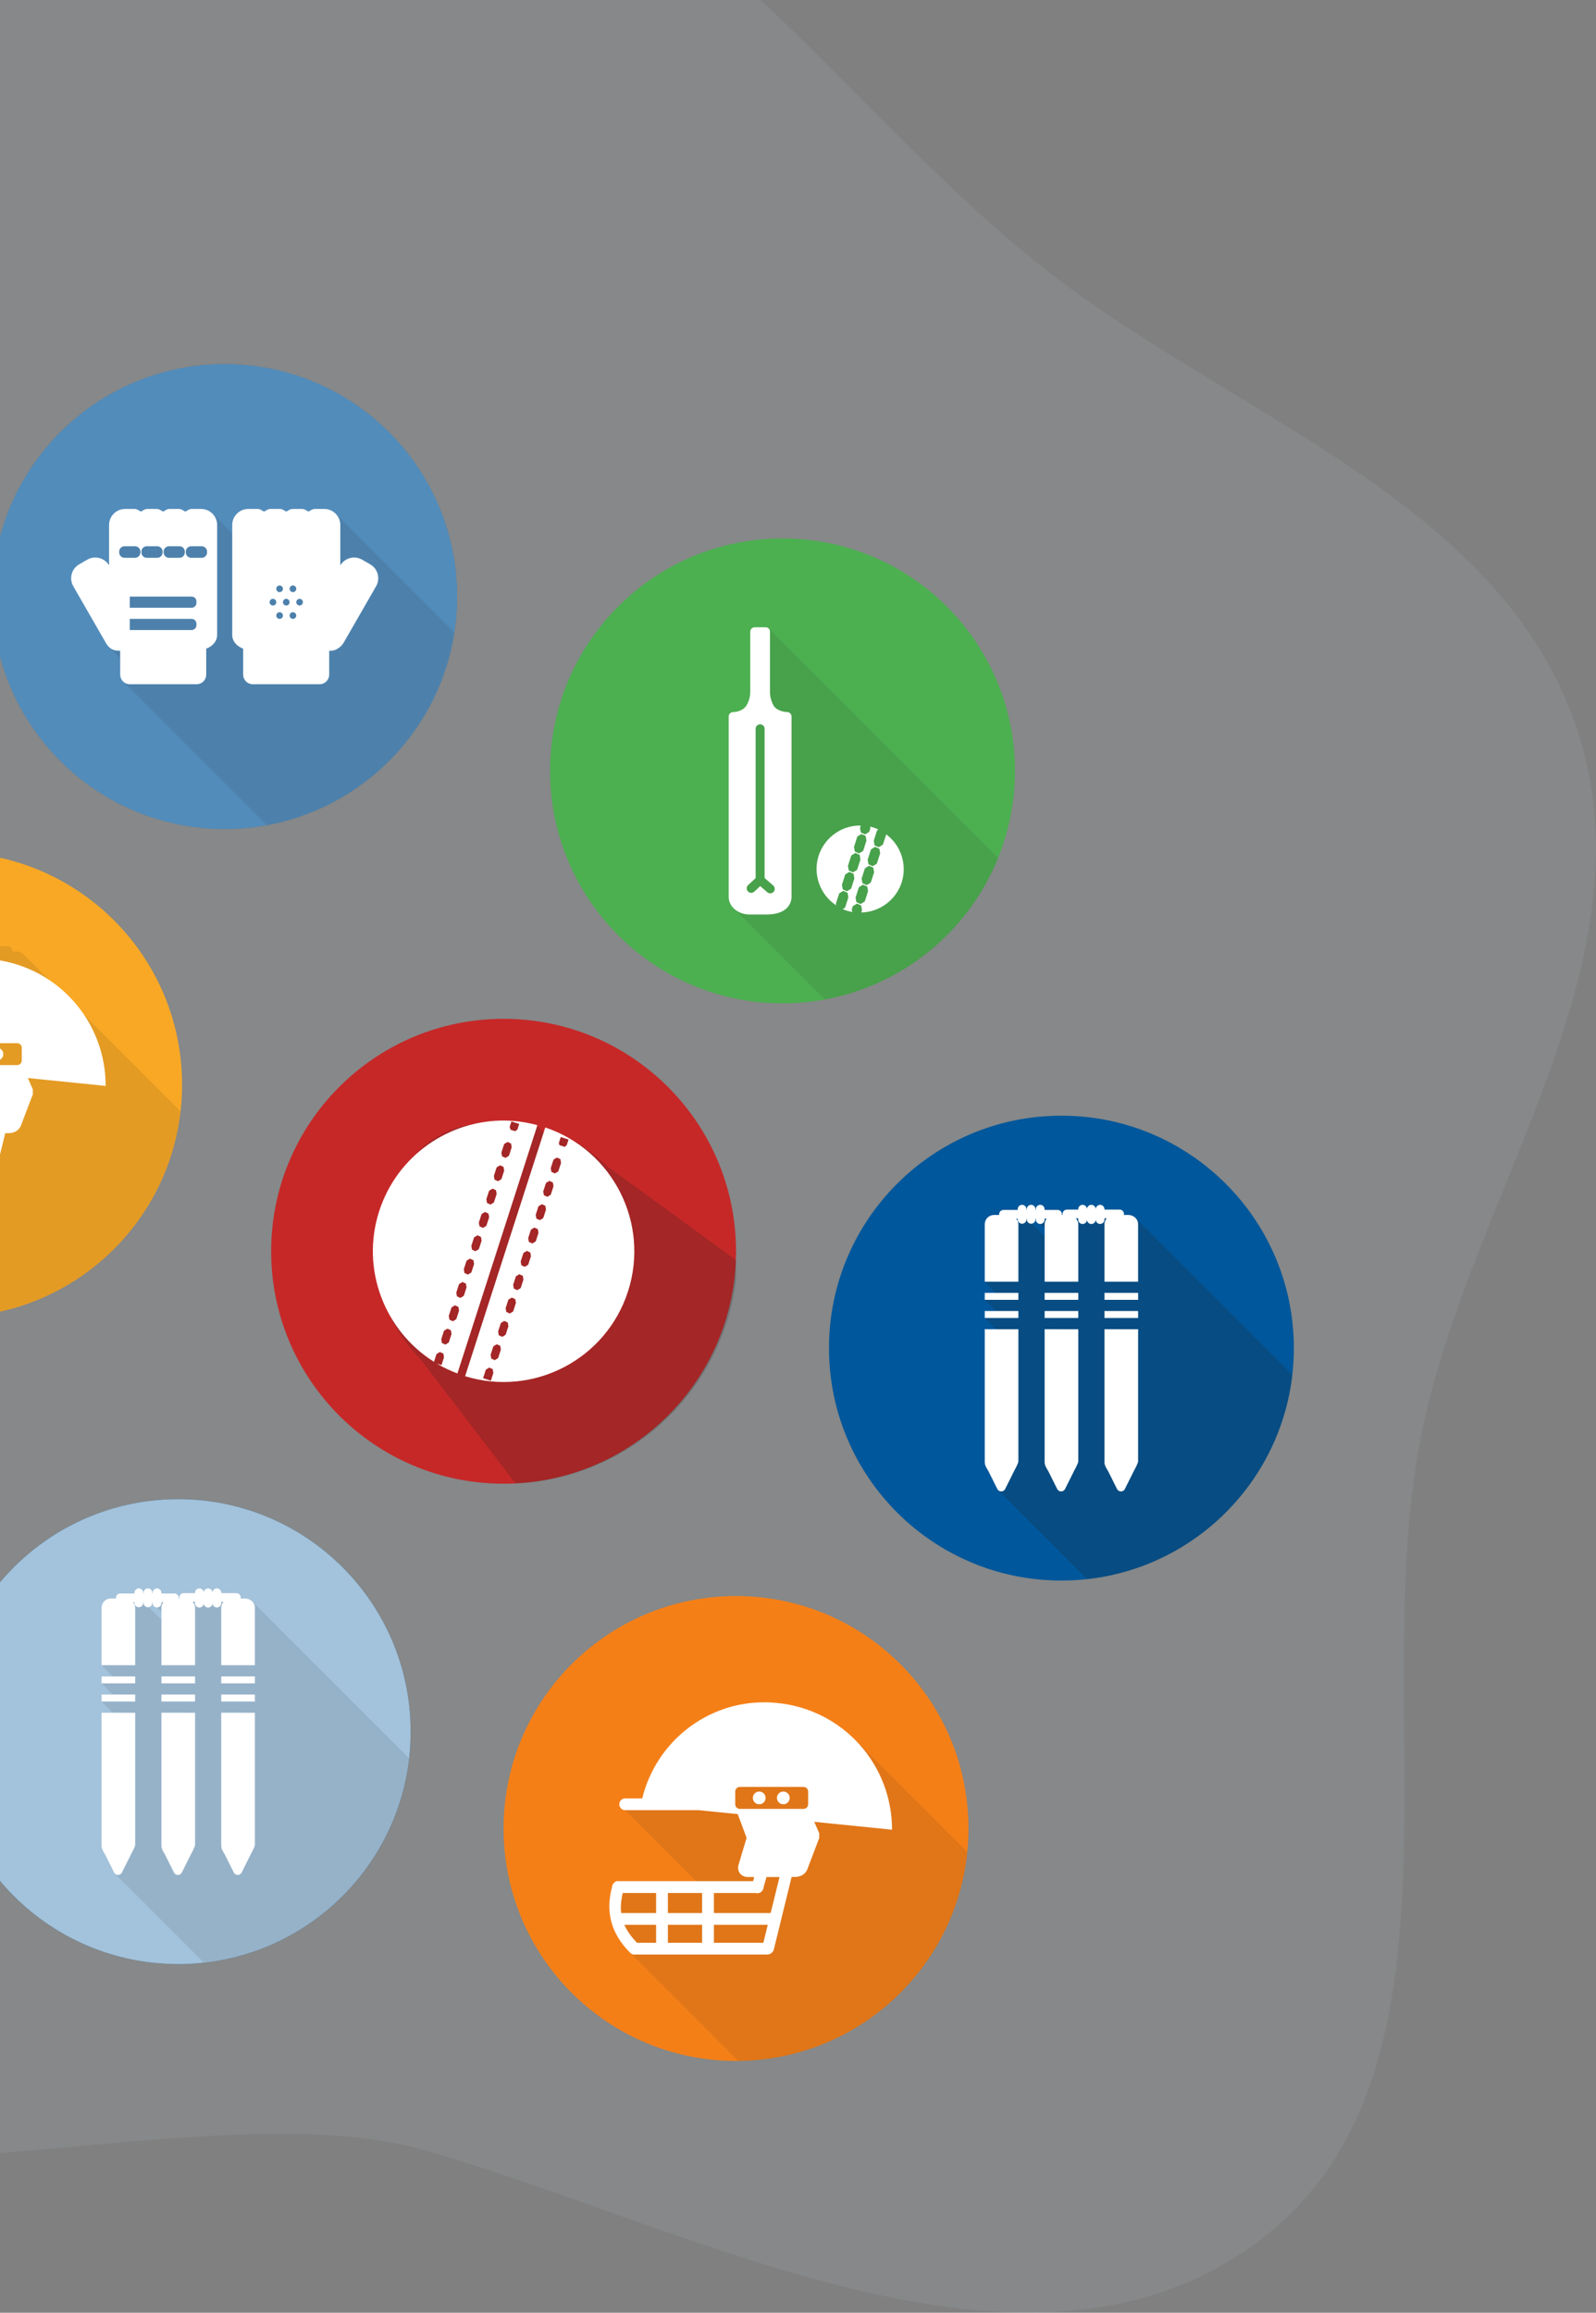 <svg width="412" height="597" viewBox="0 0 412 597" fill="none" xmlns="http://www.w3.org/2000/svg">
<rect x="0" y="0" width="412" height="597" fill="#808080" stroke="none"/>
<path fill-rule="evenodd" clip-rule="evenodd" d="M109.649 -51.202C175.833 -37.519 214.964 25.375 267.585 67.74C316.674 107.262 387.322 128.531 407.145 188.314C426.989 248.163 380.441 306.814 367.304 368.479C351.976 440.425 383.466 536.149 323.845 579.326C264.211 622.511 180.402 575.527 109.649 555.067C57.092 539.868 -41.925 572.42 -91.331 548.934C-157.536 517.462 -189.106 456.477 -228.148 394.488C-267.535 331.952 -239.773 249.135 -218.081 178.502C-196.069 106.827 -165.638 33.944 -104.196 -9.12C-43.233 -51.848 36.721 -66.279 109.649 -51.202Z" fill="#D1E1ED" fill-opacity="0.08"/>
<g clip-path="url(#clip0_1647_7159)">
<path d="M-13 340C20.137 340 47 313.137 47 280C47 246.863 20.137 220 -13 220C-46.137 220 -73 246.863 -73 280C-73 313.137 -46.137 340 -13 340Z" fill="#F9A825"/>
<path opacity="0.1" d="M-6.43 339.569C-5.217 339.459 -4.008 339.313 -2.804 339.13C-0.833 338.788 1.119 338.347 3.046 337.81C4.974 337.275 6.874 336.645 8.739 335.92C10.603 335.197 12.431 334.381 14.214 333.475C15.998 332.566 17.735 331.569 19.419 330.486C21.101 329.406 22.728 328.242 24.294 326.999C25.86 325.757 27.363 324.438 28.797 323.046C30.235 321.651 31.602 320.184 32.892 318.651C34.18 317.123 35.39 315.531 36.519 313.881C37.648 312.228 38.695 310.52 39.654 308.763C40.612 307.007 41.482 305.205 42.26 303.363C43.041 301.522 43.729 299.643 44.322 297.734C44.914 295.821 45.41 293.88 45.807 291.918C46.134 290.237 46.388 288.543 46.569 286.84L6.106 246.381C5.866 246.141 5.581 245.951 5.267 245.821C4.953 245.692 4.616 245.626 4.276 245.628H3.361L3.159 245.421C3.166 245.265 3.14 245.108 3.083 244.962C3.026 244.815 2.939 244.683 2.828 244.572C2.717 244.461 2.584 244.375 2.437 244.318C2.291 244.262 2.134 244.236 1.978 244.244H-1.795L-1.889 244.146C-1.888 243.996 -1.918 243.847 -1.976 243.708C-2.034 243.569 -2.119 243.443 -2.226 243.338C-2.333 243.232 -2.46 243.149 -2.6 243.094C-2.74 243.038 -2.89 243.011 -3.04 243.014C-3.336 243.02 -3.618 243.142 -3.825 243.354C-4.032 243.565 -4.147 243.85 -4.146 244.146H-4.154C-4.153 243.997 -4.182 243.849 -4.24 243.711C-4.297 243.572 -4.381 243.447 -4.487 243.342C-4.593 243.236 -4.719 243.153 -4.857 243.097C-4.996 243.041 -5.144 243.012 -5.294 243.014C-5.591 243.018 -5.875 243.139 -6.084 243.351C-6.292 243.563 -6.409 243.849 -6.407 244.146C-6.407 243.997 -6.436 243.848 -6.494 243.71C-6.551 243.571 -6.636 243.446 -6.742 243.34C-6.849 243.235 -6.975 243.152 -7.114 243.096C-7.253 243.04 -7.401 243.012 -7.551 243.014C-7.849 243.018 -8.132 243.139 -8.341 243.351C-8.55 243.563 -8.666 243.849 -8.665 244.146V244.244H-11.526C-11.564 244.242 -11.601 244.242 -11.639 244.244C-11.803 244.253 -11.964 244.297 -12.11 244.375C-12.255 244.453 -12.382 244.561 -12.481 244.693C-12.58 244.825 -12.649 244.977 -12.683 245.139C-12.717 245.3 -12.715 245.467 -12.678 245.628H-12.738L-12.869 245.496C-12.862 245.341 -12.888 245.186 -12.945 245.041C-13.001 244.896 -13.087 244.764 -13.197 244.654C-13.307 244.543 -13.438 244.457 -13.583 244.4C-13.728 244.343 -13.883 244.317 -14.039 244.323H-17.166L-17.343 244.146C-17.341 243.995 -17.37 243.845 -17.427 243.706C-17.485 243.566 -17.57 243.439 -17.677 243.333C-17.784 243.226 -17.912 243.143 -18.052 243.087C-18.193 243.031 -18.343 243.003 -18.494 243.006C-18.791 243.012 -19.074 243.135 -19.281 243.349C-19.488 243.562 -19.603 243.849 -19.6 244.146V244.236L-19.686 244.146C-19.685 243.996 -19.713 243.847 -19.77 243.707C-19.827 243.568 -19.912 243.442 -20.018 243.336C-20.125 243.229 -20.251 243.145 -20.391 243.089C-20.53 243.032 -20.68 243.004 -20.83 243.006C-21.129 243.01 -21.414 243.132 -21.622 243.346C-21.831 243.56 -21.947 243.848 -21.944 244.146V244.236L-22.03 244.146C-22.029 243.996 -22.057 243.847 -22.114 243.707C-22.171 243.568 -22.255 243.442 -22.362 243.336C-22.468 243.229 -22.595 243.145 -22.735 243.089C-22.874 243.032 -23.023 243.004 -23.174 243.006C-23.473 243.01 -23.757 243.132 -23.966 243.346C-24.175 243.56 -24.291 243.848 -24.288 244.146V244.323H-27.906C-28.073 244.316 -28.24 244.346 -28.394 244.411C-28.548 244.476 -28.686 244.575 -28.797 244.7C-28.908 244.824 -28.99 244.972 -29.037 245.133C-29.084 245.293 -29.095 245.462 -29.069 245.628H-30.445C-31.063 245.64 -31.652 245.891 -32.089 246.328C-32.525 246.765 -32.776 247.354 -32.789 247.971V262.848L-29.898 265.739H-32.789V267.535L-29.898 270.426H-32.789V272.223L-29.89 275.121H-32.789V309.269C-32.856 310.229 -32.264 311.031 -31.829 311.789L-29.545 316.371C-29.491 316.48 -29.418 316.579 -29.331 316.664L-6.43 339.569ZM-19.686 246.756L-19.6 246.843C-19.591 247.129 -19.473 247.401 -19.27 247.604C-19.067 247.806 -18.795 247.924 -18.509 247.934L-17.328 249.115V251.103L-20.538 247.896C-20.286 247.833 -20.065 247.685 -19.91 247.477C-19.755 247.27 -19.676 247.015 -19.686 246.756Z" fill="#212121"/>
<path d="M-5.425 247.435C-20.313 247.24 -33.569 257.466 -37.218 272.23H-41.613C-41.812 272.23 -42.011 272.269 -42.195 272.346C-42.38 272.422 -42.548 272.534 -42.689 272.676C-42.831 272.817 -42.943 272.985 -43.019 273.17C-43.096 273.355 -43.135 273.553 -43.135 273.753C-43.135 273.952 -43.096 274.15 -43.019 274.335C-42.943 274.52 -42.831 274.687 -42.689 274.829C-42.548 274.97 -42.38 275.082 -42.195 275.159C-42.011 275.235 -41.812 275.275 -41.613 275.275H-22.585L-12.558 276.291L-10.296 282.344V282.509L-12.355 289.39C-12.476 289.777 -12.499 290.189 -12.423 290.588C-12.347 290.987 -12.174 291.361 -11.92 291.677C-11.659 291.958 -11.341 292.18 -10.987 292.327C-10.633 292.474 -10.252 292.542 -9.869 292.529H-8.298L-8.601 293.605H-43.225C-43.309 293.585 -43.394 293.573 -43.48 293.567C-43.776 293.576 -44.062 293.672 -44.305 293.841C-44.328 293.857 -44.351 293.873 -44.373 293.89C-44.39 293.903 -44.408 293.917 -44.425 293.931C-44.433 293.944 -44.44 293.956 -44.448 293.969C-44.603 294.101 -44.731 294.264 -44.822 294.447C-44.914 294.63 -44.967 294.829 -44.98 295.034C-46.769 301.499 -45.254 307.161 -40.315 312.096C-40.136 312.284 -39.913 312.422 -39.665 312.499C-39.418 312.576 -39.155 312.588 -38.901 312.535C-38.831 312.54 -38.761 312.54 -38.691 312.535H-4.889C-4.686 312.537 -4.484 312.498 -4.296 312.421C-4.108 312.343 -3.937 312.229 -3.794 312.085C-3.791 312.085 -3.789 312.085 -3.786 312.085C-3.499 311.862 -3.301 311.544 -3.228 311.188L1.351 292.514H2.176C3.616 292.514 5.007 291.842 5.499 290.282L5.469 290.373L8.476 282.478V281.211L7.194 278.278L27.271 280.315C27.294 272.156 24.273 264.282 18.798 258.233C13.324 252.184 5.789 248.395 -2.331 247.607C-3.36 247.496 -4.394 247.432 -5.429 247.416L-5.425 247.435ZM-12.014 269.279H4.434C5.086 269.283 5.615 269.811 5.619 270.464V273.753C5.619 274.067 5.494 274.369 5.272 274.592C5.05 274.814 4.748 274.94 4.434 274.941H-12.014C-12.329 274.941 -12.632 274.816 -12.854 274.593C-13.077 274.37 -13.203 274.068 -13.203 273.753V270.464C-13.203 269.807 -12.666 269.279 -12.014 269.279ZM-7.011 270.464C-7.228 270.463 -7.442 270.506 -7.641 270.589C-7.841 270.672 -8.022 270.794 -8.174 270.947C-8.326 271.101 -8.447 271.283 -8.529 271.483C-8.61 271.683 -8.652 271.898 -8.65 272.114C-8.65 273.025 -7.923 273.753 -7.011 273.753C-6.096 273.753 -5.361 273.025 -5.361 272.11C-5.361 271.893 -5.403 271.679 -5.486 271.478C-5.569 271.278 -5.69 271.096 -5.844 270.943C-5.997 270.79 -6.179 270.669 -6.38 270.587C-6.58 270.504 -6.795 270.463 -7.011 270.464ZM-0.786 270.464C-1.222 270.464 -1.641 270.637 -1.949 270.945C-2.257 271.253 -2.431 271.672 -2.431 272.108C-2.431 272.544 -2.257 272.963 -1.949 273.271C-1.641 273.579 -1.222 273.753 -0.786 273.753C-0.571 273.754 -0.357 273.712 -0.157 273.629C0.042 273.547 0.224 273.426 0.376 273.273C0.528 273.12 0.649 272.939 0.731 272.74C0.813 272.54 0.854 272.326 0.852 272.11C0.853 271.894 0.812 271.68 0.73 271.481C0.648 271.281 0.527 271.099 0.375 270.946C0.223 270.793 0.042 270.672 -0.157 270.589C-0.357 270.506 -0.571 270.463 -0.786 270.464ZM-5.144 292.532H-1.776L-4.06 301.832C-4.091 301.831 -4.123 301.831 -4.154 301.832H-18.711V296.654H-7.885C-7.564 296.745 -7.221 296.729 -6.91 296.607C-6.599 296.485 -6.337 296.265 -6.164 295.979C-6.16 295.979 -6.156 295.979 -6.153 295.979C-6.013 295.768 -5.928 295.526 -5.905 295.274L-5.144 292.544V292.532ZM-42.239 296.654H-33.633V301.832H-42.644C-42.846 300.235 -42.693 298.529 -42.239 296.654ZM-30.588 296.654H-21.756V301.832H-30.588V296.654ZM-41.819 304.877H-33.633V309.505H-38.564C-40.041 307.956 -41.136 306.441 -41.819 304.877ZM-30.588 304.877H-21.756V309.505H-30.588V304.877ZM-18.708 304.877H-4.81L-5.946 309.505H-18.708V304.877Z" fill="white"/>
</g>
<g clip-path="url(#clip1_1647_7159)">
<path d="M58 214C91.137 214 118 187.137 118 154C118 120.863 91.137 94 58 94C24.863 94 -2 120.863 -2 154C-2 187.137 24.863 214 58 214Z" fill="#01579B"/>
<path d="M58 214C91.137 214 118 187.137 118 154C118 120.863 91.137 94 58 94C24.863 94 -2 120.863 -2 154C-2 187.137 24.863 214 58 214Z" fill="white" fill-opacity="0.32"/>
<path opacity="0.1" d="M68.838 212.984C70.592 212.67 72.331 212.278 74.05 211.81C75.977 211.275 77.875 210.644 79.739 209.92C81.603 209.197 83.431 208.381 85.214 207.475C86.998 206.566 88.735 205.569 90.419 204.486C92.101 203.406 93.728 202.242 95.294 200.999C96.86 199.757 98.363 198.438 99.797 197.046C101.235 195.65 102.602 194.184 103.893 192.651C105.18 191.123 106.39 189.531 107.519 187.881C108.648 186.228 109.695 184.52 110.654 182.762C111.612 181.007 112.482 179.205 113.26 177.362C114.041 175.522 114.729 173.643 115.323 171.734C115.914 169.821 116.41 167.88 116.808 165.917C116.965 165.009 117.101 164.098 117.216 163.184L86.631 132.599C86.254 132.217 85.806 131.913 85.312 131.705C84.818 131.496 84.288 131.387 83.751 131.384H81.25C80.627 131.384 80.166 131.804 79.634 132.062C79.097 131.8 78.644 131.384 78.021 131.384H75.509C74.886 131.384 74.433 131.804 73.896 132.062C73.364 131.8 72.91 131.384 72.284 131.384H69.771C69.153 131.384 68.695 131.804 68.162 132.062C67.626 131.8 67.176 131.384 66.55 131.384H64.037V131.376C61.814 131.376 59.95 133.259 59.95 135.479V137.695L54.85 132.591L54.839 132.584C54.463 132.204 54.017 131.902 53.525 131.694C53.032 131.487 52.504 131.379 51.97 131.376H49.458C48.831 131.376 48.381 131.796 47.845 132.055C47.312 131.792 46.855 131.376 46.233 131.376H43.72C43.097 131.376 42.644 131.796 42.108 132.055C41.575 131.792 41.121 131.376 40.499 131.376H37.986C37.364 131.376 36.91 131.796 36.374 132.055C35.841 131.792 35.38 131.376 34.758 131.376H32.252C30.029 131.376 28.157 133.251 28.157 135.471V145.746L27.535 145.124C27.449 145.037 27.332 144.996 27.242 144.917C26.858 144.599 26.418 144.354 25.945 144.194C25.784 144.137 25.63 144.074 25.461 144.04C25.122 143.972 24.776 143.947 24.43 143.965C24.28 143.972 24.137 143.957 23.991 143.98C23.496 144.055 23.012 144.19 22.562 144.449L20.395 145.694C18.464 146.811 17.793 149.369 18.899 151.289L27.314 165.932C27.516 166.277 27.745 166.581 28.004 166.862C28.041 166.9 28.064 166.949 28.098 166.986L31.03 169.915V174.141C31.03 174.824 31.308 175.442 31.754 175.892L68.841 212.98L68.838 212.984Z" fill="#212121"/>
<path d="M32.249 131.383C30.026 131.383 28.156 133.256 28.156 135.473V145.94C27.603 145.011 26.707 144.335 25.662 144.057C24.617 143.778 23.504 143.92 22.562 144.451L20.394 145.698L20.389 145.703C19.46 146.256 18.783 147.151 18.504 148.196C18.225 149.241 18.366 150.354 18.895 151.297L27.314 165.934C27.995 167.113 28.931 167.983 30.633 167.983H31.025V174.146C31.025 174.804 31.286 175.434 31.75 175.898C32.215 176.363 32.845 176.624 33.502 176.624H50.758C51.415 176.624 52.045 176.363 52.51 175.898C52.974 175.434 53.235 174.804 53.235 174.146V167.445C54.794 166.858 56.057 165.609 56.057 163.877V149.865C56.057 149.51 56.055 149.785 56.032 149.657C56.04 149.577 56.057 149.6 56.057 149.503V135.476C56.057 133.256 54.192 131.38 51.969 131.38H49.455C48.831 131.38 48.372 131.801 47.837 132.064C47.304 131.801 46.849 131.38 46.227 131.38H43.719C43.098 131.38 42.639 131.801 42.104 132.064C41.572 131.801 41.116 131.38 40.494 131.38H37.984C37.362 131.38 36.906 131.801 36.374 132.064C35.839 131.801 35.383 131.38 34.756 131.38L32.249 131.383ZM32.157 141.005H34.848C35.031 141.004 35.212 141.04 35.382 141.109C35.551 141.179 35.706 141.281 35.835 141.411C35.965 141.54 36.068 141.694 36.138 141.863C36.207 142.033 36.243 142.214 36.242 142.398V142.596C36.243 142.779 36.208 142.961 36.138 143.131C36.069 143.3 35.966 143.455 35.836 143.584C35.706 143.714 35.552 143.817 35.383 143.886C35.213 143.956 35.031 143.992 34.848 143.991H32.157C31.974 143.991 31.792 143.956 31.622 143.886C31.453 143.816 31.298 143.713 31.169 143.584C31.039 143.454 30.936 143.3 30.866 143.131C30.795 142.961 30.759 142.779 30.76 142.596V142.398C30.76 141.625 31.384 141.005 32.157 141.005ZM37.892 141.005H40.583C41.356 141.005 41.98 141.625 41.98 142.398V142.596C41.981 142.779 41.945 142.961 41.874 143.131C41.804 143.3 41.701 143.454 41.572 143.584C41.442 143.713 41.288 143.816 41.118 143.886C40.948 143.956 40.766 143.991 40.583 143.991H37.892C37.709 143.992 37.527 143.956 37.358 143.886C37.188 143.817 37.034 143.714 36.904 143.584C36.774 143.455 36.672 143.3 36.602 143.131C36.532 142.961 36.497 142.779 36.498 142.596V142.398C36.497 142.214 36.533 142.033 36.602 141.863C36.672 141.694 36.775 141.54 36.905 141.411C37.035 141.281 37.189 141.179 37.358 141.109C37.528 141.04 37.709 141.004 37.892 141.005ZM43.63 141.005H46.321C46.504 141.004 46.686 141.04 46.855 141.109C47.025 141.179 47.179 141.281 47.308 141.411C47.438 141.54 47.541 141.694 47.611 141.863C47.681 142.033 47.716 142.214 47.716 142.398V142.596C47.717 142.779 47.681 142.961 47.611 143.131C47.542 143.3 47.439 143.455 47.309 143.584C47.18 143.714 47.025 143.817 46.856 143.886C46.686 143.956 46.504 143.992 46.321 143.991H43.633C43.449 143.991 43.267 143.956 43.098 143.886C42.928 143.816 42.774 143.713 42.644 143.584C42.514 143.454 42.411 143.3 42.341 143.131C42.271 142.961 42.235 142.779 42.235 142.596V142.398C42.235 141.625 42.857 141.005 43.63 141.005ZM49.366 141.005H52.056C52.829 141.005 53.453 141.625 53.453 142.398V142.596C53.454 142.779 53.418 142.961 53.348 143.131C53.278 143.3 53.175 143.454 53.045 143.584C52.915 143.713 52.761 143.816 52.591 143.886C52.421 143.956 52.24 143.991 52.056 143.991H49.366C49.182 143.992 49 143.956 48.831 143.886C48.661 143.817 48.507 143.714 48.377 143.584C48.247 143.455 48.145 143.3 48.075 143.131C48.005 142.961 47.97 142.779 47.971 142.596V142.398C47.97 142.214 48.006 142.033 48.076 141.863C48.146 141.694 48.248 141.54 48.378 141.411C48.508 141.281 48.662 141.179 48.831 141.109C49.001 141.04 49.182 141.004 49.366 141.005ZM33.5 154.002H49.47C50.156 154.002 50.708 154.555 50.708 155.241V155.642C50.708 156.328 50.156 156.881 49.47 156.881H33.5V154.002ZM33.5 159.76H49.47C50.156 159.76 50.708 160.312 50.708 160.999V161.395C50.708 162.081 50.156 162.634 49.47 162.634H33.5V159.76ZM64.037 131.383C61.81 131.383 59.949 133.263 59.949 135.481V149.503C59.949 149.605 59.964 149.577 59.972 149.659C59.947 149.79 59.947 149.508 59.947 149.867V163.88C59.947 165.612 61.21 166.86 62.769 167.447V174.149C62.769 174.806 63.03 175.436 63.494 175.901C63.959 176.365 64.589 176.626 65.246 176.626H82.502C83.159 176.626 83.789 176.365 84.254 175.901C84.718 175.436 84.979 174.806 84.979 174.149V167.985H85.371C86.855 167.985 88.17 166.835 88.691 165.936L97.109 151.299C97.639 150.356 97.779 149.243 97.5 148.198C97.221 147.153 96.544 146.259 95.615 145.705L95.61 145.7L93.442 144.451C92.499 143.921 91.386 143.781 90.341 144.061C89.295 144.34 88.401 145.018 87.848 145.948V135.473C87.848 133.256 85.978 131.38 83.753 131.38H81.248C80.624 131.38 80.166 131.801 79.63 132.062C79.098 131.801 78.642 131.38 78.02 131.38H75.508C74.889 131.38 74.43 131.801 73.898 132.062C73.365 131.801 72.907 131.38 72.282 131.38H69.775C69.153 131.38 68.697 131.801 68.165 132.064C67.63 131.801 67.174 131.38 66.547 131.38L64.037 131.383ZM72.181 151.126C72.408 151.127 72.626 151.219 72.786 151.382C72.947 151.544 73.036 151.764 73.035 151.993C73.034 152.22 72.944 152.438 72.784 152.599C72.624 152.76 72.407 152.851 72.181 152.853C72.068 152.853 71.956 152.831 71.852 152.788C71.747 152.745 71.652 152.681 71.572 152.601C71.492 152.521 71.428 152.426 71.385 152.321C71.341 152.216 71.319 152.104 71.319 151.99C71.318 151.876 71.34 151.764 71.383 151.658C71.427 151.553 71.49 151.457 71.57 151.377C71.65 151.296 71.746 151.232 71.85 151.189C71.955 151.145 72.067 151.125 72.181 151.126ZM75.619 151.126C75.733 151.125 75.845 151.148 75.95 151.191C76.055 151.235 76.15 151.298 76.23 151.379C76.31 151.46 76.373 151.555 76.417 151.661C76.46 151.766 76.482 151.879 76.482 151.993C76.48 152.222 76.389 152.441 76.227 152.602C76.066 152.763 75.847 152.853 75.619 152.853C75.392 152.853 75.174 152.762 75.012 152.6C74.851 152.439 74.76 152.219 74.76 151.99C74.759 151.877 74.781 151.764 74.825 151.659C74.868 151.554 74.931 151.458 75.011 151.377C75.091 151.297 75.185 151.233 75.29 151.189C75.394 151.146 75.506 151.126 75.619 151.126ZM70.394 154.579C70.415 154.579 70.436 154.579 70.456 154.579C70.569 154.579 70.681 154.601 70.785 154.644C70.89 154.687 70.985 154.751 71.065 154.831C71.145 154.911 71.209 155.006 71.252 155.111C71.296 155.216 71.318 155.328 71.319 155.442C71.319 155.556 71.297 155.668 71.254 155.774C71.21 155.879 71.147 155.975 71.067 156.055C70.987 156.136 70.891 156.2 70.787 156.243C70.682 156.287 70.57 156.309 70.456 156.309C70.343 156.309 70.231 156.286 70.127 156.243C70.022 156.199 69.927 156.135 69.848 156.055C69.768 155.974 69.704 155.878 69.661 155.773C69.618 155.668 69.596 155.555 69.597 155.442C69.597 155.223 69.679 155.013 69.827 154.853C69.975 154.693 70.178 154.595 70.394 154.579ZM73.838 154.579C73.858 154.579 73.878 154.579 73.898 154.579C74.01 154.579 74.122 154.601 74.227 154.644C74.331 154.687 74.426 154.751 74.506 154.831C74.586 154.911 74.65 155.006 74.693 155.111C74.737 155.216 74.759 155.328 74.76 155.442C74.76 155.556 74.738 155.668 74.695 155.774C74.652 155.879 74.588 155.975 74.508 156.055C74.428 156.136 74.333 156.2 74.228 156.243C74.123 156.287 74.011 156.309 73.898 156.309C73.784 156.309 73.672 156.287 73.567 156.243C73.463 156.2 73.367 156.136 73.287 156.055C73.207 155.975 73.144 155.879 73.1 155.774C73.057 155.668 73.035 155.556 73.035 155.442C73.036 155.222 73.119 155.01 73.269 154.85C73.418 154.69 73.62 154.593 73.838 154.579ZM77.282 154.579C77.302 154.579 77.323 154.579 77.344 154.579C77.57 154.581 77.787 154.672 77.948 154.834C78.108 154.995 78.198 155.214 78.198 155.442C78.199 155.67 78.109 155.89 77.949 156.053C77.789 156.215 77.571 156.307 77.344 156.309C77.23 156.309 77.118 156.287 77.013 156.243C76.909 156.2 76.814 156.136 76.733 156.055C76.653 155.975 76.59 155.879 76.547 155.774C76.503 155.668 76.481 155.556 76.482 155.442C76.482 155.223 76.564 155.013 76.712 154.853C76.86 154.693 77.065 154.595 77.282 154.579ZM72.116 158.035C72.138 158.035 72.159 158.035 72.181 158.035C72.407 158.037 72.624 158.128 72.784 158.29C72.945 158.451 73.035 158.67 73.035 158.898C73.036 159.127 72.947 159.346 72.786 159.509C72.626 159.671 72.408 159.763 72.181 159.765C72.067 159.765 71.955 159.743 71.85 159.699C71.746 159.656 71.65 159.592 71.57 159.512C71.49 159.431 71.427 159.335 71.383 159.23C71.34 159.124 71.318 159.012 71.319 158.898C71.319 158.679 71.401 158.469 71.549 158.309C71.697 158.149 71.9 158.051 72.116 158.035ZM75.558 158.035C75.578 158.035 75.599 158.035 75.619 158.035C75.732 158.035 75.844 158.057 75.949 158.1C76.053 158.143 76.148 158.207 76.228 158.287C76.308 158.367 76.372 158.462 76.415 158.567C76.459 158.672 76.481 158.784 76.482 158.898C76.482 159.012 76.46 159.124 76.417 159.23C76.373 159.335 76.31 159.431 76.23 159.512C76.15 159.592 76.055 159.656 75.95 159.699C75.845 159.743 75.733 159.765 75.619 159.765C75.506 159.765 75.394 159.742 75.29 159.699C75.185 159.655 75.091 159.591 75.011 159.511C74.931 159.43 74.868 159.334 74.825 159.229C74.781 159.124 74.759 159.011 74.76 158.898C74.76 158.679 74.842 158.469 74.99 158.309C75.138 158.149 75.341 158.051 75.558 158.035Z" fill="white"/>
</g>
<g clip-path="url(#clip2_1647_7159)">
<path d="M46 507C79.137 507 106 480.137 106 447C106 413.863 79.137 387 46 387C12.863 387 -14 413.863 -14 447C-14 480.137 12.863 507 46 507Z" fill="#01579B"/>
<path d="M46 507C79.137 507 106 480.137 106 447C106 413.863 79.137 387 46 387C12.863 387 -14 413.863 -14 447C-14 480.137 12.863 507 46 507Z" fill="white" fill-opacity="0.64"/>
<path opacity="0.1" d="M52.57 506.569C53.783 506.459 54.992 506.313 56.196 506.13C58.167 505.788 60.12 505.347 62.046 504.81C63.974 504.275 65.874 503.645 67.739 502.92C69.603 502.197 71.431 501.381 73.214 500.475C74.998 499.566 76.735 498.569 78.419 497.486C80.101 496.406 81.728 495.242 83.294 493.999C84.86 492.757 86.363 491.438 87.797 490.046C89.235 488.651 90.602 487.184 91.892 485.651C93.18 484.123 94.39 482.531 95.519 480.881C96.648 479.228 97.695 477.52 98.654 475.763C99.612 474.007 100.482 472.205 101.26 470.363C102.041 468.522 102.729 466.643 103.322 464.734C103.914 462.821 104.41 460.88 104.807 458.918C105.134 457.237 105.388 455.543 105.569 453.84L65.106 413.381C64.866 413.141 64.581 412.951 64.267 412.821C63.953 412.692 63.616 412.626 63.276 412.628H62.361L62.159 412.421C62.166 412.265 62.14 412.108 62.083 411.962C62.026 411.815 61.939 411.683 61.828 411.572C61.717 411.461 61.584 411.375 61.437 411.318C61.291 411.262 61.134 411.236 60.977 411.244H57.205L57.111 411.146C57.112 410.996 57.082 410.847 57.024 410.708C56.966 410.569 56.881 410.443 56.774 410.338C56.667 410.232 56.539 410.149 56.4 410.094C56.26 410.038 56.11 410.011 55.96 410.014C55.664 410.02 55.382 410.142 55.175 410.354C54.968 410.565 54.853 410.85 54.854 411.146H54.846C54.847 410.997 54.818 410.849 54.76 410.711C54.703 410.572 54.619 410.447 54.513 410.342C54.407 410.236 54.281 410.153 54.142 410.097C54.004 410.041 53.856 410.012 53.706 410.014C53.409 410.018 53.125 410.139 52.916 410.351C52.708 410.563 52.592 410.849 52.593 411.146C52.593 410.997 52.564 410.848 52.506 410.71C52.449 410.571 52.364 410.446 52.258 410.34C52.151 410.235 52.025 410.152 51.886 410.096C51.747 410.04 51.599 410.012 51.449 410.014C51.151 410.018 50.867 410.139 50.659 410.351C50.45 410.563 50.334 410.849 50.335 411.146V411.244H47.474C47.436 411.242 47.399 411.242 47.361 411.244C47.197 411.253 47.036 411.297 46.89 411.375C46.745 411.453 46.618 411.561 46.519 411.693C46.42 411.825 46.351 411.977 46.317 412.139C46.283 412.3 46.285 412.467 46.322 412.628H46.263L46.131 412.496C46.138 412.341 46.112 412.186 46.055 412.041C45.999 411.896 45.913 411.764 45.803 411.654C45.693 411.543 45.562 411.457 45.417 411.4C45.272 411.343 45.117 411.317 44.961 411.323H41.834L41.657 411.146C41.659 410.995 41.63 410.845 41.573 410.706C41.515 410.566 41.43 410.439 41.323 410.333C41.216 410.226 41.088 410.143 40.948 410.087C40.807 410.031 40.657 410.003 40.506 410.006C40.209 410.012 39.926 410.135 39.719 410.349C39.511 410.562 39.397 410.849 39.4 411.146V411.236L39.314 411.146C39.315 410.996 39.287 410.847 39.23 410.707C39.173 410.568 39.089 410.442 38.982 410.336C38.875 410.229 38.749 410.145 38.609 410.089C38.47 410.032 38.32 410.004 38.17 410.006C37.871 410.01 37.586 410.132 37.378 410.346C37.169 410.56 37.053 410.848 37.056 411.146V411.236L36.97 411.146C36.971 410.996 36.943 410.847 36.886 410.707C36.829 410.568 36.745 410.442 36.638 410.336C36.532 410.229 36.405 410.145 36.265 410.089C36.126 410.032 35.977 410.004 35.826 410.006C35.528 410.01 35.243 410.132 35.034 410.346C34.825 410.56 34.709 410.848 34.712 411.146V411.323H31.094C30.927 411.316 30.76 411.346 30.606 411.411C30.452 411.476 30.314 411.575 30.203 411.7C30.092 411.824 30.01 411.972 29.963 412.133C29.916 412.293 29.905 412.462 29.931 412.628H28.555C27.937 412.64 27.348 412.891 26.912 413.328C26.475 413.765 26.224 414.354 26.211 414.971V429.848L29.102 432.739H26.211V434.535L29.102 437.426H26.211V439.223L29.11 442.121H26.211V476.269C26.144 477.229 26.736 478.031 27.171 478.789L29.455 483.371C29.509 483.48 29.582 483.579 29.669 483.664L52.57 506.569ZM39.314 413.756L39.4 413.843C39.409 414.129 39.527 414.401 39.73 414.604C39.933 414.806 40.205 414.924 40.491 414.934L41.672 416.115V418.103L38.462 414.896C38.714 414.833 38.935 414.685 39.09 414.477C39.245 414.27 39.324 414.015 39.314 413.756Z" fill="#212121"/>
<path d="M35.826 410.01C35.528 410.014 35.243 410.136 35.034 410.35C34.825 410.564 34.709 410.851 34.712 411.15V411.326H31.094C30.927 411.319 30.761 411.349 30.607 411.414C30.453 411.479 30.316 411.578 30.205 411.702C30.094 411.827 30.011 411.974 29.964 412.134C29.917 412.294 29.906 412.463 29.931 412.628H28.555C27.937 412.64 27.348 412.891 26.912 413.328C26.475 413.765 26.224 414.354 26.211 414.972V429.851H34.892V414.972C34.876 414.457 34.677 413.965 34.33 413.584H34.712V413.76C34.712 414.06 34.832 414.348 35.044 414.56C35.256 414.772 35.543 414.891 35.843 414.891C36.143 414.891 36.431 414.772 36.643 414.56C36.855 414.348 36.974 414.06 36.974 413.76V413.584H37.056V413.76C37.056 414.06 37.175 414.346 37.387 414.558C37.599 414.77 37.886 414.889 38.185 414.889C38.484 414.889 38.772 414.77 38.983 414.558C39.195 414.346 39.314 414.06 39.314 413.76V413.584H39.404V413.76C39.395 413.914 39.417 414.067 39.47 414.212C39.523 414.356 39.604 414.488 39.71 414.6C39.815 414.712 39.943 414.801 40.084 414.862C40.225 414.923 40.377 414.954 40.531 414.954C40.684 414.954 40.836 414.923 40.978 414.862C41.119 414.801 41.246 414.712 41.351 414.6C41.457 414.488 41.538 414.356 41.591 414.212C41.644 414.067 41.666 413.914 41.657 413.76V413.584H42.197C41.873 413.975 41.688 414.463 41.672 414.972V429.851H50.354V414.972C50.354 414.375 50.072 413.884 49.716 413.498H50.343V413.756C50.331 413.909 50.352 414.063 50.402 414.208C50.453 414.353 50.532 414.486 50.636 414.599C50.739 414.713 50.865 414.804 51.005 414.867C51.145 414.93 51.296 414.963 51.45 414.966C51.603 414.969 51.755 414.94 51.897 414.881C52.039 414.823 52.168 414.737 52.275 414.627C52.383 414.517 52.466 414.386 52.522 414.243C52.577 414.1 52.602 413.947 52.596 413.794C52.59 413.947 52.616 414.1 52.671 414.243C52.726 414.386 52.81 414.517 52.917 414.627C53.025 414.737 53.153 414.823 53.295 414.881C53.437 414.94 53.59 414.969 53.743 414.966C53.896 414.963 54.048 414.93 54.188 414.867C54.328 414.804 54.453 414.713 54.557 414.599C54.66 414.486 54.74 414.353 54.79 414.208C54.841 414.063 54.861 413.909 54.85 413.756V413.494H54.858V413.756C54.849 413.91 54.871 414.064 54.924 414.208C54.977 414.352 55.058 414.484 55.164 414.596C55.269 414.708 55.396 414.797 55.537 414.858C55.679 414.919 55.831 414.95 55.984 414.95C56.138 414.95 56.29 414.919 56.431 414.858C56.572 414.797 56.7 414.708 56.805 414.596C56.911 414.484 56.992 414.352 57.045 414.208C57.097 414.064 57.12 413.91 57.111 413.756V413.494H57.7C57.334 413.9 57.125 414.425 57.111 414.972V429.851H65.793V414.972C65.793 414.248 65.418 413.629 64.953 413.239C64.484 412.843 63.89 412.626 63.276 412.628H62.125C62.165 412.458 62.165 412.281 62.126 412.111C62.086 411.941 62.008 411.783 61.896 411.649C61.785 411.514 61.644 411.407 61.485 411.336C61.325 411.266 61.152 411.233 60.977 411.24H57.111V411.15C57.113 410.999 57.084 410.85 57.027 410.71C56.97 410.571 56.885 410.444 56.778 410.338C56.671 410.232 56.544 410.148 56.404 410.092C56.264 410.035 56.114 410.008 55.964 410.01C55.666 410.016 55.383 410.139 55.176 410.353C54.969 410.566 54.855 410.853 54.858 411.15V411.244H54.85V411.15C54.852 411 54.823 410.85 54.766 410.711C54.709 410.572 54.625 410.446 54.518 410.339C54.412 410.233 54.285 410.149 54.145 410.093C54.006 410.036 53.857 410.008 53.706 410.01C53.407 410.014 53.123 410.136 52.914 410.35C52.705 410.564 52.59 410.851 52.593 411.15C52.594 411 52.566 410.851 52.509 410.712C52.452 410.573 52.368 410.447 52.262 410.341C52.156 410.235 52.029 410.15 51.891 410.094C51.752 410.037 51.603 410.009 51.453 410.01C51.154 410.014 50.869 410.136 50.66 410.35C50.451 410.564 50.336 410.851 50.339 411.15V411.244H47.474C47.436 411.242 47.399 411.242 47.361 411.244C47.196 411.252 47.035 411.297 46.889 411.374C46.743 411.451 46.616 411.56 46.517 411.692C46.417 411.824 46.348 411.976 46.314 412.138C46.279 412.3 46.281 412.467 46.319 412.628H46.124C46.15 412.463 46.138 412.294 46.091 412.133C46.043 411.973 45.961 411.825 45.849 411.701C45.737 411.576 45.599 411.478 45.445 411.413C45.291 411.349 45.124 411.319 44.958 411.326H41.657V411.15C41.659 410.999 41.63 410.85 41.573 410.71C41.516 410.571 41.431 410.444 41.324 410.338C41.217 410.232 41.09 410.148 40.95 410.092C40.81 410.035 40.661 410.008 40.51 410.01C40.212 410.015 39.928 410.138 39.72 410.351C39.512 410.565 39.397 410.852 39.4 411.15V411.326H39.31V411.15C39.312 411 39.283 410.851 39.226 410.712C39.169 410.573 39.086 410.447 38.98 410.341C38.873 410.235 38.747 410.15 38.608 410.094C38.469 410.037 38.32 410.009 38.17 410.01C37.871 410.014 37.586 410.136 37.378 410.35C37.169 410.564 37.053 410.851 37.056 411.15V411.326H36.97V411.15C36.971 410.999 36.943 410.85 36.886 410.71C36.828 410.571 36.744 410.444 36.637 410.338C36.53 410.232 36.403 410.148 36.263 410.092C36.123 410.035 35.977 410.008 35.826 410.01ZM26.211 432.743V434.535H34.892V432.743H26.211ZM41.669 432.743V434.535H50.354V432.743H41.669ZM57.111 432.743V434.535H65.8V432.743H57.115H57.111ZM26.211 437.43V439.226H34.892V437.426H26.207L26.211 437.43ZM41.669 437.43V439.226H50.354V437.426H41.669V437.43ZM57.111 437.43V439.226H65.796V437.426H57.111V437.43ZM26.211 442.118V476.265C26.144 477.229 26.729 478.028 27.168 478.785L29.455 483.371C29.549 483.559 29.693 483.716 29.871 483.826C30.049 483.935 30.254 483.994 30.464 483.994C30.673 483.994 30.878 483.935 31.056 483.826C31.235 483.716 31.379 483.559 31.473 483.371L33.76 478.785C33.76 478.785 34.892 476.719 34.892 476.265V442.121L26.211 442.118ZM41.669 442.118V476.265C41.601 477.229 42.19 478.028 42.625 478.785L44.913 483.371C45.006 483.56 45.15 483.718 45.329 483.828C45.507 483.939 45.713 483.997 45.923 483.997C46.133 483.997 46.339 483.939 46.517 483.828C46.696 483.718 46.84 483.56 46.934 483.371L49.221 478.785C49.221 478.785 50.354 476.719 50.354 476.265V442.121L41.669 442.118ZM57.111 442.118V476.265C57.044 477.229 57.633 478.028 58.068 478.785L60.355 483.371C60.449 483.56 60.593 483.718 60.771 483.828C60.95 483.939 61.156 483.997 61.366 483.997C61.576 483.997 61.782 483.939 61.96 483.828C62.139 483.718 62.283 483.56 62.376 483.371L64.664 478.785C64.664 478.785 65.796 476.719 65.796 476.265V442.121L57.111 442.118Z" fill="white"/>
</g>
<g clip-path="url(#clip3_1647_7159)">
<path d="M274 408C307.137 408 334 381.137 334 348C334 314.863 307.137 288 274 288C240.863 288 214 314.863 214 348C214 381.137 240.863 408 274 408Z" fill="#01579B"/>
<path opacity="0.2" d="M280.57 407.569C281.783 407.459 282.992 407.313 284.196 407.13C286.167 406.788 288.119 406.347 290.046 405.81C291.974 405.275 293.874 404.645 295.739 403.92C297.603 403.197 299.431 402.381 301.214 401.475C302.998 400.566 304.735 399.569 306.419 398.486C308.101 397.406 309.728 396.242 311.294 394.999C312.86 393.757 314.363 392.438 315.798 391.046C317.235 389.651 318.602 388.184 319.893 386.651C321.18 385.123 322.39 383.531 323.519 381.881C324.649 380.228 325.695 378.52 326.654 376.763C327.612 375.007 328.482 373.205 329.26 371.363C330.041 369.522 330.729 367.643 331.323 365.734C331.914 363.821 332.41 361.88 332.808 359.918C333.134 358.237 333.388 356.543 333.569 354.84L293.106 314.381C292.866 314.141 292.581 313.951 292.267 313.821C291.953 313.692 291.616 313.626 291.276 313.628H290.361L290.159 313.421C290.166 313.265 290.14 313.108 290.083 312.962C290.026 312.815 289.939 312.683 289.828 312.572C289.717 312.461 289.584 312.375 289.437 312.318C289.291 312.262 289.134 312.236 288.978 312.244H285.205L285.111 312.146C285.112 311.996 285.082 311.847 285.024 311.708C284.966 311.569 284.881 311.443 284.774 311.338C284.667 311.232 284.54 311.149 284.4 311.094C284.26 311.038 284.11 311.011 283.96 311.014C283.664 311.02 283.382 311.142 283.175 311.354C282.968 311.565 282.853 311.85 282.854 312.146H282.846C282.847 311.997 282.818 311.849 282.76 311.711C282.703 311.572 282.619 311.447 282.513 311.342C282.407 311.236 282.281 311.153 282.143 311.097C282.004 311.041 281.856 311.012 281.706 311.014C281.409 311.018 281.125 311.139 280.916 311.351C280.708 311.563 280.591 311.849 280.593 312.146C280.593 311.997 280.564 311.848 280.506 311.71C280.449 311.571 280.364 311.446 280.258 311.34C280.152 311.235 280.025 311.152 279.886 311.096C279.747 311.04 279.599 311.012 279.449 311.014C279.151 311.018 278.868 311.139 278.659 311.351C278.45 311.563 278.334 311.849 278.335 312.146V312.244H275.474C275.436 312.242 275.399 312.242 275.361 312.244C275.197 312.253 275.036 312.297 274.89 312.375C274.745 312.453 274.618 312.561 274.519 312.693C274.42 312.825 274.351 312.977 274.317 313.139C274.283 313.3 274.285 313.467 274.323 313.628H274.263L274.131 313.496C274.138 313.341 274.112 313.186 274.055 313.041C273.999 312.896 273.913 312.764 273.803 312.654C273.693 312.543 273.561 312.457 273.417 312.4C273.272 312.343 273.117 312.317 272.961 312.323H269.834L269.658 312.146C269.659 311.995 269.63 311.845 269.573 311.706C269.515 311.566 269.43 311.439 269.323 311.333C269.216 311.226 269.088 311.143 268.948 311.087C268.807 311.031 268.657 311.003 268.506 311.006C268.209 311.012 267.926 311.135 267.719 311.349C267.511 311.562 267.397 311.849 267.4 312.146V312.236L267.314 312.146C267.315 311.996 267.287 311.847 267.23 311.707C267.173 311.568 267.088 311.442 266.982 311.336C266.875 311.229 266.749 311.145 266.609 311.089C266.47 311.032 266.32 311.004 266.17 311.006C265.871 311.01 265.586 311.132 265.378 311.346C265.169 311.56 265.053 311.848 265.056 312.146V312.236L264.97 312.146C264.972 311.996 264.943 311.847 264.886 311.707C264.829 311.568 264.745 311.442 264.638 311.336C264.532 311.229 264.405 311.145 264.265 311.089C264.126 311.032 263.977 311.004 263.826 311.006C263.528 311.01 263.243 311.132 263.034 311.346C262.825 311.56 262.71 311.848 262.713 312.146V312.323H259.094C258.927 312.316 258.76 312.346 258.606 312.411C258.452 312.476 258.314 312.575 258.203 312.7C258.092 312.824 258.01 312.972 257.963 313.133C257.916 313.293 257.905 313.462 257.931 313.628H256.555C255.937 313.64 255.348 313.891 254.912 314.328C254.475 314.765 254.224 315.354 254.211 315.971V330.848L257.103 333.739H254.211V335.535L257.103 338.426H254.211V340.223L257.11 343.121H254.211V377.269C254.144 378.229 254.736 379.031 255.171 379.789L257.455 384.371C257.509 384.48 257.582 384.579 257.669 384.664L280.57 407.569ZM267.314 314.756L267.4 314.843C267.409 315.129 267.527 315.401 267.73 315.604C267.933 315.806 268.205 315.924 268.491 315.934L269.673 317.115V319.103L266.463 315.896C266.714 315.833 266.935 315.685 267.09 315.477C267.245 315.27 267.324 315.015 267.314 314.756Z" fill="#212121"/>
<path d="M263.826 311.01C263.528 311.014 263.243 311.136 263.034 311.35C262.825 311.564 262.71 311.851 262.713 312.15V312.326H259.094C258.927 312.319 258.761 312.349 258.607 312.414C258.453 312.479 258.316 312.578 258.205 312.702C258.094 312.827 258.011 312.974 257.964 313.134C257.917 313.294 257.906 313.463 257.931 313.628H256.555C255.937 313.64 255.348 313.891 254.912 314.328C254.475 314.765 254.224 315.354 254.211 315.972V330.851H262.893V315.972C262.876 315.457 262.677 314.965 262.33 314.584H262.713V314.76C262.713 315.06 262.832 315.348 263.044 315.56C263.256 315.772 263.543 315.891 263.843 315.891C264.143 315.891 264.431 315.772 264.643 315.56C264.855 315.348 264.974 315.06 264.974 314.76V314.584H265.056V314.76C265.056 315.06 265.175 315.346 265.387 315.558C265.599 315.77 265.886 315.889 266.185 315.889C266.484 315.889 266.771 315.77 266.983 315.558C267.195 315.346 267.314 315.06 267.314 314.76V314.584H267.404V314.76C267.395 314.914 267.417 315.067 267.47 315.212C267.523 315.356 267.604 315.488 267.71 315.6C267.815 315.712 267.943 315.801 268.084 315.862C268.225 315.923 268.377 315.954 268.531 315.954C268.684 315.954 268.836 315.923 268.978 315.862C269.119 315.801 269.246 315.712 269.351 315.6C269.457 315.488 269.539 315.356 269.591 315.212C269.644 315.067 269.666 314.914 269.658 314.76V314.584H270.198C269.872 314.975 269.688 315.463 269.673 315.972V330.851H278.354V315.972C278.354 315.375 278.073 314.884 277.716 314.498H278.343V314.756C278.331 314.909 278.352 315.063 278.402 315.208C278.453 315.353 278.532 315.486 278.636 315.599C278.739 315.713 278.865 315.804 279.005 315.867C279.145 315.93 279.296 315.963 279.45 315.966C279.603 315.969 279.755 315.94 279.897 315.881C280.039 315.823 280.168 315.737 280.275 315.627C280.383 315.517 280.466 315.386 280.522 315.243C280.577 315.1 280.602 314.947 280.596 314.794C280.59 314.947 280.616 315.1 280.671 315.243C280.726 315.386 280.81 315.517 280.917 315.627C281.025 315.737 281.153 315.823 281.295 315.881C281.437 315.94 281.589 315.969 281.743 315.966C281.896 315.963 282.048 315.93 282.188 315.867C282.328 315.804 282.453 315.713 282.557 315.599C282.66 315.486 282.74 315.353 282.79 315.208C282.841 315.063 282.861 314.909 282.85 314.756V314.494H282.858V314.756C282.849 314.91 282.871 315.064 282.924 315.208C282.976 315.352 283.058 315.484 283.164 315.596C283.269 315.708 283.396 315.797 283.537 315.858C283.679 315.919 283.831 315.95 283.984 315.95C284.138 315.95 284.29 315.919 284.431 315.858C284.572 315.797 284.7 315.708 284.805 315.596C284.911 315.484 284.992 315.352 285.045 315.208C285.098 315.064 285.12 314.91 285.111 314.756V314.494H285.7C285.334 314.9 285.125 315.425 285.111 315.972V330.851H293.793V315.972C293.793 315.248 293.418 314.629 292.953 314.239C292.484 313.843 291.89 313.626 291.276 313.628H290.125C290.165 313.458 290.165 313.281 290.126 313.111C290.086 312.941 290.008 312.783 289.896 312.649C289.785 312.514 289.644 312.407 289.485 312.336C289.325 312.266 289.152 312.233 288.978 312.24H285.111V312.15C285.113 311.999 285.084 311.85 285.027 311.71C284.97 311.571 284.885 311.444 284.778 311.338C284.671 311.232 284.544 311.148 284.404 311.092C284.264 311.035 284.115 311.008 283.964 311.01C283.666 311.016 283.383 311.139 283.176 311.353C282.969 311.566 282.854 311.853 282.858 312.15V312.244H282.85V312.15C282.852 312 282.823 311.85 282.766 311.711C282.709 311.572 282.625 311.446 282.518 311.339C282.412 311.233 282.285 311.149 282.145 311.093C282.006 311.036 281.857 311.008 281.706 311.01C281.408 311.014 281.123 311.136 280.914 311.35C280.705 311.564 280.59 311.851 280.593 312.15C280.594 312 280.566 311.851 280.509 311.712C280.452 311.573 280.368 311.447 280.262 311.341C280.156 311.235 280.03 311.15 279.891 311.094C279.752 311.037 279.603 311.009 279.453 311.01C279.154 311.014 278.869 311.136 278.66 311.35C278.451 311.564 278.336 311.851 278.339 312.15V312.244H275.474C275.436 312.242 275.399 312.242 275.361 312.244C275.196 312.252 275.035 312.297 274.889 312.374C274.743 312.451 274.616 312.56 274.516 312.692C274.417 312.824 274.348 312.976 274.314 313.138C274.279 313.3 274.281 313.467 274.319 313.628H274.124C274.149 313.463 274.138 313.294 274.091 313.133C274.043 312.973 273.961 312.825 273.849 312.701C273.737 312.576 273.6 312.478 273.445 312.413C273.291 312.349 273.125 312.319 272.958 312.326H269.658V312.15C269.659 311.999 269.63 311.85 269.573 311.71C269.516 311.571 269.431 311.444 269.324 311.338C269.217 311.232 269.09 311.148 268.95 311.092C268.81 311.035 268.661 311.008 268.51 311.01C268.212 311.015 267.928 311.138 267.72 311.351C267.512 311.565 267.397 311.852 267.4 312.15V312.326H267.31V312.15C267.312 312 267.283 311.851 267.226 311.712C267.17 311.573 267.086 311.447 266.979 311.341C266.873 311.235 266.747 311.15 266.608 311.094C266.469 311.037 266.32 311.009 266.17 311.01C265.871 311.014 265.586 311.136 265.378 311.35C265.169 311.564 265.053 311.851 265.056 312.15V312.326H264.97V312.15C264.972 311.999 264.943 311.85 264.886 311.71C264.828 311.571 264.744 311.444 264.637 311.338C264.53 311.232 264.403 311.148 264.263 311.092C264.123 311.035 263.977 311.008 263.826 311.01ZM254.211 333.743V335.535H262.893V333.743H254.211ZM269.669 333.743V335.535H278.354V333.743H269.669ZM285.111 333.743V335.535H293.8V333.743H285.115H285.111ZM254.211 338.43V340.226H262.893V338.426H254.208L254.211 338.43ZM269.669 338.43V340.226H278.354V338.426H269.669V338.43ZM285.111 338.43V340.226H293.796V338.426H285.111V338.43ZM254.211 343.118V377.265C254.144 378.229 254.729 379.028 255.168 379.785L257.455 384.371C257.549 384.559 257.693 384.716 257.871 384.826C258.049 384.935 258.254 384.994 258.464 384.994C258.673 384.994 258.878 384.935 259.056 384.826C259.235 384.716 259.379 384.559 259.473 384.371L261.76 379.785C261.76 379.785 262.893 377.719 262.893 377.265V343.121L254.211 343.118ZM269.669 343.118V377.265C269.601 378.229 270.19 379.028 270.625 379.785L272.913 384.371C273.006 384.56 273.15 384.718 273.329 384.828C273.507 384.939 273.713 384.997 273.923 384.997C274.133 384.997 274.339 384.939 274.518 384.828C274.696 384.718 274.84 384.56 274.934 384.371L277.221 379.785C277.221 379.785 278.354 377.719 278.354 377.265V343.121L269.669 343.118ZM285.111 343.118V377.265C285.044 378.229 285.633 379.028 286.068 379.785L288.355 384.371C288.449 384.56 288.593 384.718 288.771 384.828C288.95 384.939 289.156 384.997 289.366 384.997C289.576 384.997 289.782 384.939 289.96 384.828C290.139 384.718 290.283 384.56 290.376 384.371L292.664 379.785C292.664 379.785 293.796 377.719 293.796 377.265V343.121L285.111 343.118Z" fill="white"/>
</g>
<g clip-path="url(#clip4_1647_7159)">
<path d="M202 259C235.137 259 262 232.137 262 199C262 165.863 235.137 139 202 139C168.863 139 142 165.863 142 199C142 232.137 168.863 259 202 259Z" fill="#4CAF50"/>
<path opacity="0.1" d="M212.897 257.969C214.63 257.658 216.348 257.272 218.046 256.81C219.974 256.275 221.874 255.645 223.739 254.92C225.603 254.197 227.431 253.381 229.214 252.475C230.998 251.566 232.735 250.569 234.419 249.486C236.101 248.406 237.728 247.242 239.294 245.999C240.86 244.757 242.363 243.438 243.798 242.046C245.235 240.651 246.602 239.184 247.893 237.651C249.18 236.123 250.39 234.531 251.519 232.881C252.648 231.228 253.695 229.52 254.654 227.762C255.612 226.007 256.482 224.205 257.26 222.362C257.378 222.05 257.493 221.736 257.605 221.421L198.43 162.246H198.426C198.208 162.028 197.913 161.904 197.605 161.901V161.916H194.83C194.523 161.917 194.229 162.04 194.012 162.257C193.795 162.474 193.672 162.768 193.671 163.075V178.675C193.671 179.8 193.281 181.206 192.625 182.219C191.969 183.231 190.439 183.809 189.269 183.809C188.961 183.809 188.666 183.931 188.448 184.148C188.23 184.365 188.107 184.66 188.106 184.967V231.49C188.106 232.03 188.237 232.532 188.429 232.997L188.485 233.159C188.687 233.605 188.972 233.995 189.314 234.355C189.34 234.381 189.347 234.415 189.374 234.441L212.897 257.969Z" fill="#212121"/>
<path d="M197.605 161.916H194.83C194.678 161.916 194.527 161.946 194.386 162.005C194.245 162.063 194.117 162.149 194.009 162.257C193.902 162.365 193.816 162.493 193.758 162.634C193.7 162.775 193.671 162.926 193.671 163.079V178.679C193.671 179.804 193.285 181.21 192.625 182.222C191.969 183.235 190.435 183.809 189.269 183.809C189.116 183.808 188.965 183.838 188.824 183.896C188.683 183.954 188.555 184.039 188.447 184.147C188.339 184.254 188.253 184.382 188.195 184.523C188.136 184.664 188.106 184.815 188.106 184.967V231.49C188.106 234.16 190.664 236.073 193.517 236.073H197.766C199.836 236.073 201.43 235.675 202.581 234.861C203.729 234.044 204.332 232.761 204.332 231.494V184.956C204.332 184.649 204.209 184.355 203.992 184.138C203.775 183.921 203.481 183.798 203.174 183.797C202.022 183.797 200.361 183.216 199.75 182.23C199.165 181.212 198.829 180.069 198.771 178.896V163.068C198.771 162.915 198.741 162.764 198.683 162.623C198.624 162.482 198.539 162.353 198.431 162.245C198.323 162.138 198.195 162.052 198.054 161.994C197.913 161.935 197.761 161.905 197.609 161.905L197.605 161.916ZM196.202 186.966C196.358 186.964 196.512 186.993 196.655 187.052C196.799 187.11 196.93 187.197 197.04 187.307C197.149 187.416 197.236 187.547 197.294 187.691C197.353 187.835 197.382 187.989 197.38 188.144V226.656L199.502 228.494C199.636 228.587 199.748 228.707 199.832 228.847C199.915 228.986 199.969 229.142 199.989 229.304C200.009 229.465 199.994 229.629 199.947 229.784C199.899 229.94 199.82 230.084 199.713 230.207C199.607 230.33 199.476 230.429 199.328 230.498C199.181 230.567 199.021 230.605 198.858 230.608C198.695 230.611 198.534 230.58 198.384 230.517C198.234 230.454 198.099 230.36 197.987 230.241L196.247 228.734L194.774 230.106C194.665 230.223 194.534 230.317 194.387 230.381C194.241 230.445 194.083 230.479 193.923 230.479C193.763 230.479 193.605 230.446 193.459 230.383C193.312 230.319 193.18 230.226 193.071 230.109C192.962 229.993 192.878 229.855 192.825 229.704C192.772 229.554 192.75 229.394 192.761 229.234C192.773 229.075 192.817 228.919 192.891 228.778C192.965 228.636 193.067 228.511 193.191 228.411L195.062 226.671V188.144C195.058 187.837 195.176 187.541 195.39 187.32C195.603 187.099 195.895 186.972 196.202 186.966ZM221.05 213.137C218.846 213.334 216.748 214.175 215.018 215.555C213.289 216.936 212.003 218.794 211.322 220.9C210.58 223.236 210.62 225.751 211.438 228.062C212.256 230.373 213.806 232.353 215.852 233.702L215.777 233.29L216.554 230.852L216.677 230.583L217.694 229.96L218.792 230.448L218.999 231.625L218.226 234.07L218.102 234.333L217.54 234.677C218.328 235.02 219.154 235.269 220 235.42L219.88 234.764L220.082 234.141L220.195 233.879L221.222 233.256L222.31 233.744L222.52 234.921L222.325 235.548H222.317C224.648 235.495 226.906 234.72 228.777 233.33C230.649 231.939 232.042 230.002 232.765 227.785C233.472 225.558 233.468 223.166 232.753 220.941C232.038 218.717 230.648 216.77 228.775 215.373L227.987 217.81L227.875 218.073L226.855 218.699L225.76 218.211L225.546 217.034L226.33 214.589L226.45 214.326L226.772 214.131C226.356 213.934 225.927 213.763 225.49 213.618C225.201 213.524 224.912 213.453 224.624 213.381L224.691 213.771L224.455 214.506L224.339 214.769L223.319 215.395L222.224 214.904L222.01 213.726L222.197 213.134C221.819 213.13 221.429 213.089 221.05 213.137ZM222.37 215.298L223.461 215.789L223.675 216.966L222.895 219.411L222.779 219.67L221.759 220.304L220.664 219.809L220.454 218.631L221.234 216.186L221.346 215.924L222.37 215.298ZM225.906 218.598L226.997 219.089L227.211 220.266L226.424 222.711L226.311 222.97L225.291 223.6L224.196 223.112L223.982 221.927L224.766 219.482L224.882 219.224L225.906 218.598ZM220.814 220.184L221.905 220.671L222.119 221.856L221.339 224.298L221.222 224.56L220.202 225.182L219.107 224.695L218.894 223.518L219.674 221.073L219.79 220.814L220.814 220.184ZM224.346 223.48L225.434 223.975L225.647 225.156L224.864 227.594L224.751 227.856L223.728 228.486L222.632 227.991L222.422 226.81L223.202 224.373L223.322 224.11L224.346 223.48ZM219.257 225.07L220.345 225.557L220.555 226.735L219.782 229.18L219.659 229.442L218.642 230.069L217.551 229.581L217.337 228.404L218.117 225.959L218.234 225.696L219.257 225.07ZM222.782 228.37L223.874 228.854L224.084 230.039L223.304 232.484L223.187 232.742L222.167 233.369L221.072 232.881L220.862 231.7L221.639 229.255L221.759 228.992L222.782 228.37Z" fill="white"/>
</g>
<g clip-path="url(#clip5_1647_7159)">
<path d="M190 532C223.137 532 250 505.137 250 472C250 438.863 223.137 412 190 412C156.863 412 130 438.863 130 472C130 505.137 156.863 532 190 532Z" fill="#F57F17"/>
<path opacity="0.1" d="M190.57 531.977C191.795 531.971 193.019 531.928 194.241 531.846C196.237 531.707 198.224 531.468 200.196 531.13C202.167 530.788 204.119 530.347 206.046 529.81C207.974 529.275 209.874 528.645 211.739 527.92C213.603 527.197 215.431 526.381 217.214 525.475C218.998 524.566 220.735 523.569 222.419 522.486C224.101 521.406 225.728 520.242 227.294 518.999C228.86 517.757 230.363 516.438 231.798 515.046C233.235 513.65 234.602 512.183 235.893 510.651C237.18 509.122 238.39 507.531 239.519 505.881C240.648 504.228 241.695 502.52 242.654 500.762C243.612 499.007 244.482 497.205 245.26 495.363C246.041 493.522 246.729 491.643 247.322 489.734C247.914 487.821 248.41 485.88 248.807 483.918C249.199 481.983 249.494 480.031 249.692 478.067L220.667 449.039C220.506 448.878 220.326 448.735 220.161 448.577C219.474 447.919 218.758 447.291 218.016 446.695C217.648 446.397 217.273 446.107 216.891 445.825C216.517 445.551 216.137 445.284 215.751 445.026C215.345 444.75 214.932 444.485 214.514 444.228C214.099 443.978 213.679 443.738 213.254 443.508C212.841 443.283 212.429 443.054 212.001 442.844C211.507 442.604 211.007 442.376 210.501 442.161C210.134 442.004 209.774 441.839 209.402 441.693C208.874 441.486 208.326 441.317 207.782 441.137C207.362 440.995 206.946 440.849 206.515 440.725C205.834 440.534 205.148 440.365 204.456 440.219C204.231 440.17 204.006 440.106 203.777 440.057C203.759 440.057 203.74 440.058 203.725 440.05C202.715 439.854 201.696 439.705 200.672 439.604C199.643 439.493 198.61 439.43 197.575 439.416V439.428C183.617 439.248 171.1 448.229 166.577 461.519C166.277 462.404 166.007 463.308 165.779 464.23H161.391C160.987 464.23 160.6 464.39 160.315 464.676C160.029 464.962 159.869 465.349 159.869 465.753C159.869 466.156 160.029 466.543 160.315 466.829C160.6 467.114 160.987 467.275 161.391 467.275L179.725 485.609H159.775C159.691 485.586 159.606 485.571 159.52 485.564C159.225 485.575 158.94 485.671 158.699 485.841C158.673 485.855 158.648 485.87 158.624 485.886C158.607 485.901 158.591 485.916 158.575 485.931C158.567 485.944 158.56 485.956 158.552 485.969C158.396 486.102 158.269 486.265 158.177 486.449C158.086 486.632 158.032 486.832 158.02 487.037C156.227 493.499 157.746 499.154 162.685 504.096V504.104C162.721 504.139 162.758 504.173 162.797 504.205L190.566 531.977H190.57Z" fill="#212121"/>
<path d="M197.575 439.435C182.688 439.24 169.431 449.466 165.783 464.23H161.388C161.188 464.23 160.99 464.269 160.805 464.346C160.62 464.422 160.452 464.535 160.311 464.676C160.17 464.817 160.057 464.985 159.981 465.17C159.904 465.355 159.865 465.553 159.865 465.753C159.865 465.953 159.904 466.15 159.981 466.335C160.057 466.52 160.17 466.687 160.311 466.829C160.452 466.97 160.62 467.082 160.805 467.159C160.99 467.235 161.188 467.275 161.388 467.275H180.415L190.443 468.291L192.704 474.344V474.509L190.645 481.39C190.525 481.778 190.501 482.189 190.577 482.588C190.653 482.987 190.826 483.361 191.08 483.677C191.341 483.958 191.659 484.18 192.013 484.327C192.367 484.474 192.748 484.543 193.131 484.529H194.702L194.399 485.605H159.775C159.691 485.585 159.606 485.573 159.52 485.567C159.224 485.577 158.938 485.672 158.695 485.841C158.672 485.857 158.65 485.873 158.628 485.89C158.61 485.903 158.592 485.917 158.575 485.931C158.567 485.944 158.56 485.956 158.553 485.969C158.397 486.102 158.269 486.264 158.178 486.447C158.086 486.63 158.033 486.829 158.02 487.034C156.231 493.499 157.746 499.161 162.685 504.096C162.864 504.284 163.088 504.422 163.335 504.499C163.582 504.576 163.845 504.588 164.099 504.535C164.169 504.54 164.239 504.54 164.309 504.535H198.111C198.315 504.537 198.516 504.498 198.704 504.421C198.892 504.344 199.063 504.229 199.206 504.085C199.209 504.085 199.211 504.085 199.214 504.085C199.501 503.862 199.699 503.544 199.773 503.189L204.351 484.514H205.176C206.616 484.514 208.008 483.843 208.499 482.283L208.469 482.373L211.476 474.479V473.211L210.194 470.279L230.271 472.315C230.294 464.157 227.273 456.283 221.798 450.234C216.324 444.185 208.789 440.395 200.669 439.607C199.64 439.496 198.606 439.432 197.571 439.416L197.575 439.435ZM190.986 461.279H207.434C208.086 461.283 208.615 461.811 208.619 462.464V465.753C208.619 466.067 208.494 466.369 208.272 466.592C208.05 466.815 207.748 466.94 207.434 466.941H190.986C190.671 466.941 190.369 466.816 190.146 466.593C189.923 466.37 189.798 466.068 189.798 465.753V462.464C189.798 461.807 190.334 461.279 190.986 461.279ZM195.989 462.464C195.773 462.464 195.559 462.506 195.359 462.59C195.159 462.673 194.978 462.794 194.826 462.947C194.674 463.101 194.553 463.283 194.472 463.483C194.39 463.683 194.349 463.898 194.35 464.114C194.35 465.025 195.078 465.753 195.989 465.753C196.904 465.753 197.639 465.025 197.639 464.11C197.639 463.894 197.597 463.679 197.514 463.478C197.431 463.278 197.31 463.096 197.156 462.943C197.003 462.79 196.821 462.669 196.62 462.587C196.42 462.504 196.205 462.463 195.989 462.464ZM202.214 462.464C201.778 462.464 201.359 462.637 201.051 462.945C200.743 463.254 200.569 463.672 200.569 464.108C200.569 464.544 200.743 464.963 201.051 465.271C201.359 465.579 201.778 465.753 202.214 465.753C202.43 465.754 202.643 465.712 202.843 465.63C203.042 465.547 203.224 465.426 203.376 465.273C203.528 465.121 203.649 464.939 203.731 464.74C203.813 464.54 203.854 464.326 203.853 464.11C203.853 463.894 203.812 463.68 203.73 463.481C203.648 463.281 203.527 463.1 203.375 462.947C203.223 462.794 203.042 462.672 202.843 462.589C202.643 462.506 202.43 462.464 202.214 462.464ZM197.856 484.532H201.224L198.94 493.832C198.909 493.831 198.877 493.831 198.846 493.832H184.289V488.654H195.115C195.436 488.746 195.779 488.729 196.09 488.607C196.401 488.485 196.663 488.265 196.836 487.979C196.84 487.979 196.844 487.979 196.848 487.979C196.987 487.768 197.072 487.526 197.095 487.274L197.856 484.544V484.532ZM160.761 488.654H169.368V493.832H160.356C160.154 492.235 160.308 490.529 160.761 488.654ZM172.413 488.654H181.244V493.832H172.413V488.654ZM161.181 496.877H169.368V501.505H164.436C162.959 499.956 161.864 498.441 161.181 496.877ZM172.413 496.877H181.244V501.505H172.413V496.877ZM184.293 496.877H198.19L197.054 501.505H184.293V496.877Z" fill="white"/>
</g>
<g clip-path="url(#clip6_1647_7159)">
<path d="M130 383C163.137 383 190 356.137 190 323C190 289.863 163.137 263 130 263C96.863 263 70 289.863 70 323C70 356.137 96.863 383 130 383Z" fill="#C62828"/>
<path opacity="0.2" d="M133.05 382.904C133.604 382.892 134.157 382.872 134.711 382.844C136.706 382.705 138.694 382.466 140.666 382.128C142.637 381.786 144.589 381.345 146.516 380.808C148.444 380.273 150.343 379.642 152.208 378.918C154.073 378.195 155.9 377.379 157.683 376.473C159.467 375.564 161.204 374.566 162.888 373.484C164.57 372.403 166.197 371.24 167.763 369.997C169.329 368.755 170.833 367.436 172.267 366.044C173.705 364.648 175.071 363.181 176.362 361.649C177.65 360.12 178.86 358.528 179.988 356.879C181.118 355.226 182.164 353.518 183.123 351.76C184.082 350.005 184.951 348.203 185.73 346.36C186.51 344.52 187.199 342.641 187.792 340.732C188.384 338.819 188.879 336.878 189.277 334.915C189.673 332.956 189.971 330.979 190.17 328.99C190.262 327.837 190.321 326.682 190.346 325.525L156.865 301.138C156.64 300.913 156.378 300.718 156.145 300.501C155.092 299.492 153.984 298.54 152.827 297.651C152.091 297.093 151.337 296.56 150.565 296.053C150.093 295.742 149.628 295.423 149.137 295.131C148.283 294.624 147.411 294.149 146.523 293.706C146.122 293.5 145.735 293.278 145.327 293.087C143.977 292.461 142.589 291.887 141.145 291.4L140.722 292.712L138.697 290.691C135.403 289.786 132.009 289.303 128.594 289.251C119.219 290.693 109.83 290.141 99.855 308.614C99.525 309.634 98.044 311.92 97.804 312.947C97.703 313.364 97.624 313.78 97.541 314.2C97.41 314.826 97.286 315.452 97.189 316.082C97.118 316.525 97.065 316.971 97.013 317.414C96.796 319.188 96.698 320.974 96.72 322.761C96.72 323.039 96.716 323.32 96.728 323.597C96.761 324.651 96.829 325.705 96.945 326.747C97.058 327.76 97.219 328.765 97.406 329.762C97.466 330.077 97.545 330.381 97.613 330.692C98.074 332.848 98.711 334.963 99.518 337.015C99.623 337.285 99.743 337.544 99.855 337.814C100.478 339.306 101.16 340.769 101.955 342.179L102.008 342.265C102.806 343.671 103.71 345.017 104.67 346.322C104.873 346.596 105.071 346.866 105.281 347.136C106.249 348.381 107.288 349.577 108.401 350.71C108.476 350.789 108.54 350.882 108.619 350.957L133.05 382.904Z" fill="#212121"/>
<path d="M130.321 289.253C115.94 289.119 102.51 298.268 97.875 312.675C93.056 327.651 99.3 343.519 112.032 351.535L112.612 349.732L112.712 349.517L113.554 349.002L114.449 349.408L114.621 350.378L113.972 352.386L112.755 351.993C114.424 352.985 116.205 353.831 118.076 354.536L138.73 290.451C135.989 289.697 133.164 289.297 130.321 289.253ZM132.021 289.487L134.03 290.133L133.559 291.599L132.951 292.001L131.809 291.633L131.56 290.916L132.021 289.487ZM140.764 291.04L120.066 355.247C137.682 360.677 156.464 350.942 162.122 333.343C167.78 315.757 158.217 296.914 140.764 291.04ZM144.759 293.508L146.771 294.157L146.306 295.591L145.785 296.053L144.413 295.613L144.266 295.036L144.759 293.508ZM131.02 294.78L131.918 295.186L132.09 296.159L131.444 298.165L131.344 298.383L130.502 298.895L129.604 298.489L129.432 297.519L130.078 295.51L130.178 295.295L131.02 294.78ZM143.758 298.804L144.656 299.21L144.831 300.18L144.182 302.185L144.085 302.404L143.243 302.915L142.345 302.51L142.173 301.54L142.819 299.534L142.919 299.316L143.758 298.804ZM129.077 300.807L129.975 301.212L130.15 302.182L129.501 304.188L129.404 304.406L128.562 304.918L127.664 304.513L127.492 303.542L128.138 301.537L128.238 301.318L129.077 300.807ZM141.818 304.831L142.716 305.233L142.888 306.203L142.242 308.212L142.142 308.43L141.3 308.942L140.405 308.536L140.23 307.563L140.879 305.557L140.979 305.342L141.818 304.831ZM127.137 306.83L128.035 307.235L128.207 308.209L127.561 310.214L127.461 310.433L126.619 310.944L125.724 310.539L125.549 309.566L126.198 307.56L126.298 307.345L127.137 306.83ZM139.878 310.854L140.776 311.259L140.948 312.226L140.302 314.235L140.202 314.453L139.36 314.965L138.465 314.56L138.29 313.589L138.939 311.581L139.036 311.365L139.878 310.854ZM125.197 312.856L126.095 313.262L126.267 314.229L125.621 316.238L125.521 316.456L124.679 316.967L123.784 316.562L123.609 315.592L124.258 313.583L124.355 313.368L125.197 312.856ZM137.938 316.877L138.836 317.283L139.008 318.253L138.362 320.261L138.262 320.48L137.42 320.988L136.522 320.586L136.35 319.613L136.996 317.607L137.096 317.389L137.938 316.877ZM123.257 318.88L124.155 319.285L124.324 320.255L123.675 322.264L123.581 322.483L122.739 322.991L121.841 322.588L121.669 321.615L122.315 319.61L122.415 319.391L123.257 318.88ZM135.995 322.904L136.893 323.306L137.061 324.279L136.416 326.285L136.322 326.503L135.48 327.015L134.582 326.609L134.41 325.639L135.056 323.63L135.156 323.415L135.995 322.904ZM121.314 324.903L122.212 325.309L122.381 326.281L121.735 328.287L121.641 328.505L120.799 329.017L119.901 328.612L119.729 327.642L120.375 325.633L120.475 325.417L121.314 324.903ZM134.055 328.927L134.953 329.332L135.121 330.302L134.476 332.308L134.382 332.526L133.54 333.038L132.642 332.632L132.467 331.662L133.116 329.657L133.216 329.438L134.055 328.927ZM119.374 330.929L120.272 331.335L120.441 332.305L119.795 334.311L119.701 334.529L118.859 335.041L117.961 334.635L117.789 333.668L118.435 331.659L118.535 331.441L119.374 330.929ZM132.115 334.953L133.013 335.355L133.181 336.326L132.536 338.334L132.442 338.553L131.6 339.064L130.702 338.659L130.527 337.685L131.176 335.68L131.273 335.465L132.115 334.953ZM117.434 336.952L118.332 337.358L118.501 338.328L117.855 340.337L117.761 340.555L116.919 341.067L116.021 340.661L115.846 339.688L116.495 337.682L116.592 337.467L117.434 336.952ZM130.175 340.976L131.073 341.382L131.241 342.349L130.593 344.358L130.499 344.576L129.657 345.087L128.759 344.682L128.587 343.712L129.233 341.703L129.333 341.488L130.175 340.976ZM115.494 342.979L116.392 343.384L116.561 344.351L115.912 346.36L115.818 346.579L114.976 347.09L114.078 346.684L113.906 345.715L114.552 343.706L114.652 343.491L115.494 342.979ZM128.232 347.003L129.13 347.402L129.301 348.375L128.653 350.384L128.559 350.602L127.717 351.111L126.819 350.708L126.647 349.735L127.293 347.73L127.393 347.511L128.232 347.003ZM126.292 353.023L127.19 353.428L127.358 354.401L126.713 356.407L124.707 355.761L125.353 353.753L125.453 353.537L126.292 353.023Z" fill="white"/>
</g>
<defs>
<clipPath id="clip0_1647_7159">
<rect width="120" height="120" fill="white" transform="translate(-73 220)"/>
</clipPath>
<clipPath id="clip1_1647_7159">
<rect width="120" height="120" fill="white" transform="translate(-2 94)"/>
</clipPath>
<clipPath id="clip2_1647_7159">
<rect width="120" height="120" fill="white" transform="translate(-14 387)"/>
</clipPath>
<clipPath id="clip3_1647_7159">
<rect width="120" height="120" fill="white" transform="translate(214 288)"/>
</clipPath>
<clipPath id="clip4_1647_7159">
<rect width="120" height="120" fill="white" transform="translate(142 139)"/>
</clipPath>
<clipPath id="clip5_1647_7159">
<rect width="120" height="120" fill="white" transform="translate(130 412)"/>
</clipPath>
<clipPath id="clip6_1647_7159">
<rect width="120" height="120" fill="white" transform="translate(70 263)"/>
</clipPath>
</defs>
</svg>
